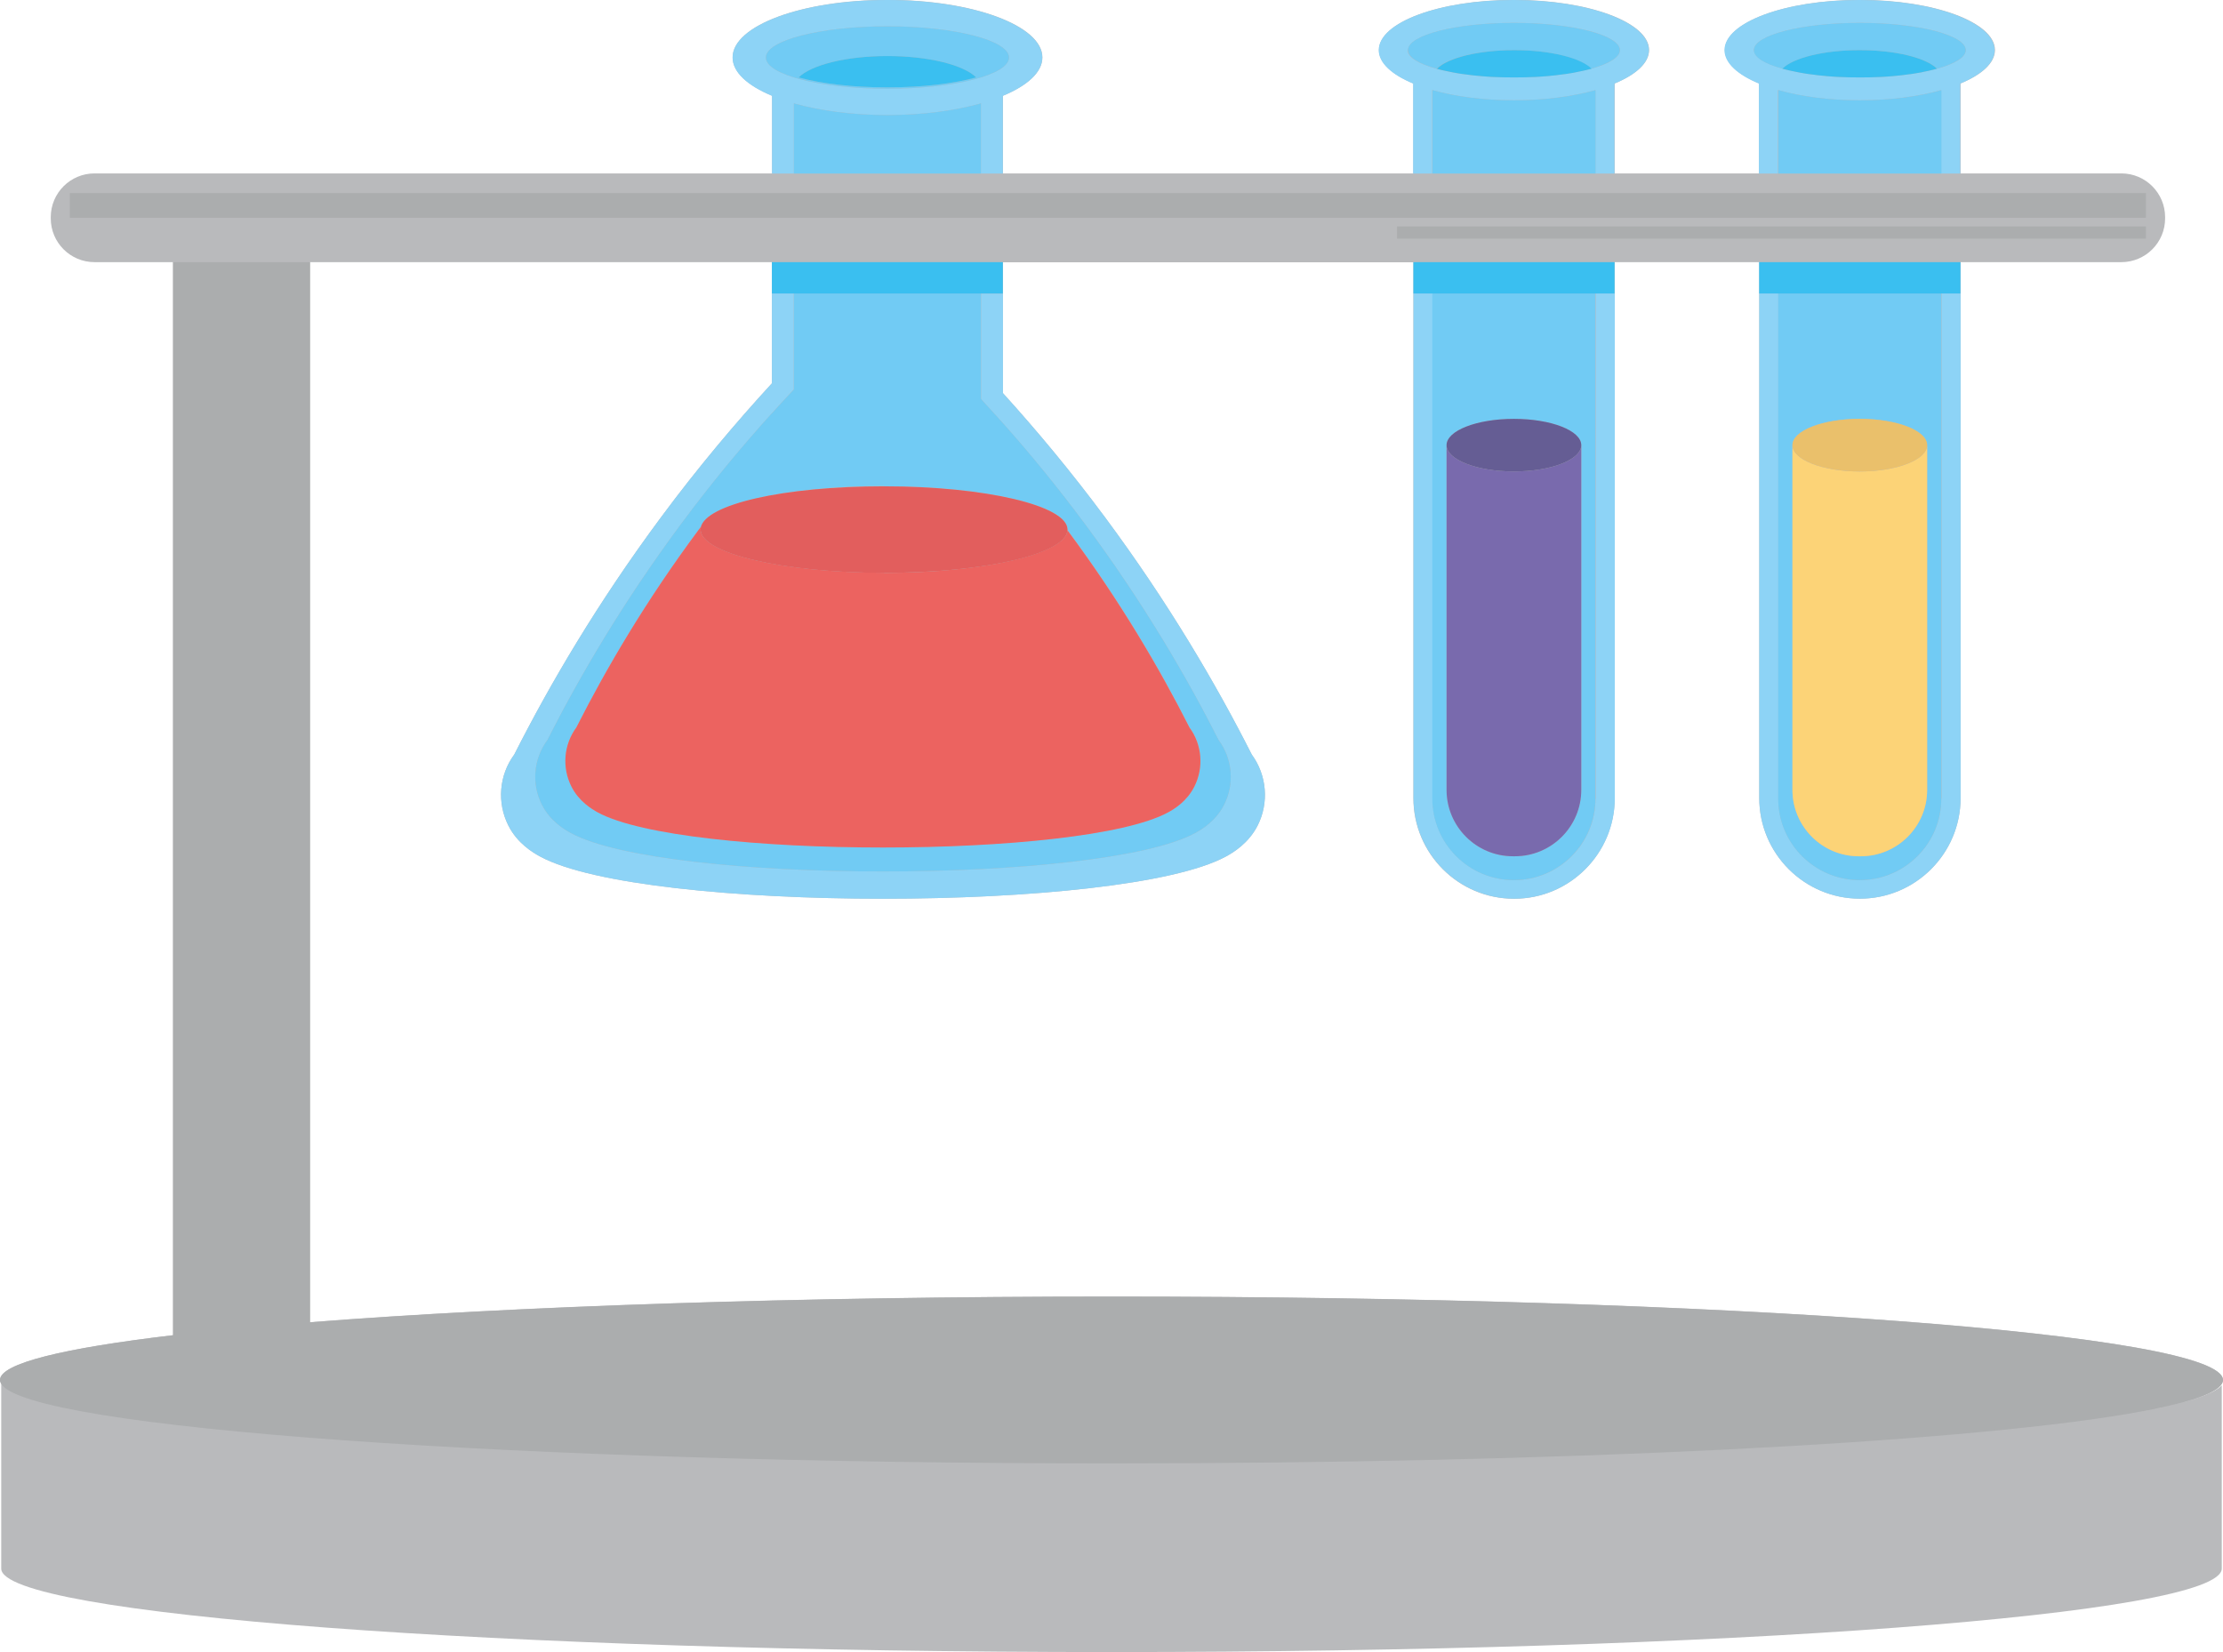 <?xml version="1.0" encoding="UTF-8"?>
<svg id="Layer_2" data-name="Layer 2" xmlns="http://www.w3.org/2000/svg" viewBox="0 0 180.86 134.43">
  <defs>
    <style>
      .cls-1 {
        fill: #796aad;
      }

      .cls-1, .cls-2, .cls-3, .cls-4, .cls-5, .cls-6, .cls-7, .cls-8, .cls-9, .cls-10, .cls-11 {
        stroke-width: 0px;
      }

      .cls-2 {
        fill: #abadae;
      }

      .cls-3 {
        fill: #b9babc;
      }

      .cls-4 {
        fill: #e25e5d;
      }

      .cls-5 {
        fill: #fcd377;
      }

      .cls-6 {
        fill: #655d94;
      }

      .cls-7 {
        fill: #8dd3f6;
      }

      .cls-8 {
        fill: #71cbf4;
      }

      .cls-9 {
        fill: #3abff0;
      }

      .cls-10 {
        fill: #ec6360;
      }

      .cls-11 {
        fill: #eac06b;
      }
    </style>
  </defs>
  <g id="Capa_1" data-name="Capa 1">
    <g>
      <path class="cls-3" d="M180.86,112.28h0c0-3.75-40.49-6.79-90.43-6.79-25.62,0-48.75.8-65.21,2.09V21.33h37.58v9.86c-2.94,3.2-6,6.82-9.03,10.91-5.14,6.93-9.02,13.54-11.93,19.29-1.24,1.68-1.42,3.92-.48,5.78.73,1.45,1.99,2.2,2.58,2.52,8.43,4.58,47.37,4.58,55.8,0,.59-.32,1.84-1.07,2.58-2.52.94-1.86.75-4.1-.48-5.78-2.91-5.75-6.79-12.36-11.93-19.29-2.79-3.76-5.59-7.11-8.31-10.11v-10.65h33.39v43.6c0,4.52,3.67,8.19,8.19,8.19s8.19-3.67,8.19-8.19V21.33h11.76v43.6c0,4.52,3.67,8.19,8.19,8.19s8.19-3.67,8.19-8.19V21.33h13.08c1.96,0,3.56-1.59,3.56-3.56v-.1c0-1.96-1.59-3.56-3.56-3.56h-13.08v-7.32c1.74-.72,2.8-1.67,2.8-2.72,0-2.25-4.92-4.08-10.99-4.08s-10.99,1.83-10.99,4.08c0,1.04,1.06,2,2.8,2.72v7.32h-11.76v-7.32c1.74-.72,2.8-1.67,2.8-2.72,0-2.25-4.92-4.08-10.99-4.08s-10.99,1.83-10.99,4.08c0,1.04,1.06,2,2.8,2.72v7.32h-33.39v-6.32c2-.83,3.21-1.92,3.21-3.12,0-2.58-5.64-4.68-12.6-4.68s-12.6,2.09-12.6,4.68c0,1.2,1.21,2.29,3.21,3.12v6.32H7.69c-1.96,0-3.56,1.59-3.56,3.56v.1c0,1.96,1.59,3.56,3.56,3.56h6.39v87.31c-8.92,1.05-14.08,2.3-14.08,3.64h0c0,.11.04.21.1.32v15.03H.1c0,3.75,40.44,6.79,90.33,6.79s90.32-3.04,90.33-6.79h0v-14.92c-.73.83-3.46,1.62-7.83,2.35,4.31-.72,7-1.5,7.73-2.33.13-.15.2-.3.2-.45Z"/>
      <path class="cls-7" d="M116.54,7.33c1.84.52,4.14.83,6.63.83s4.79-.31,6.63-.83v6.79h1.55v-7.32c1.74-.72,2.8-1.67,2.8-2.72,0-2.25-4.92-4.08-10.99-4.08s-10.99,1.83-10.99,4.08c0,1.04,1.06,2,2.8,2.72v7.32h1.55v-6.79ZM114.55,4.08c0-1.22,3.86-2.22,8.62-2.22s8.62.99,8.62,2.22c0,.59-.89,1.12-2.33,1.51,0,0,0,0,0,0-.02,0-.05.01-.08.02-.13.03-.26.07-.4.1-.07.02-.14.03-.22.05-.14.03-.29.06-.44.09-.08.02-.16.03-.24.05-.15.03-.31.05-.46.08-.09.01-.17.03-.26.04-.16.02-.32.04-.48.06-.1.01-.19.03-.29.04-.16.02-.33.03-.5.05-.1,0-.2.02-.31.03-.18.01-.36.03-.54.04-.1,0-.2.01-.31.02-.2.01-.4.02-.6.02-.09,0-.18,0-.28.01-.3,0-.6.01-.9.01s-.6,0-.9-.01c-.09,0-.18,0-.28-.01-.2,0-.4-.01-.6-.02-.1,0-.2-.01-.31-.02-.18-.01-.36-.02-.54-.04-.1,0-.2-.02-.31-.03-.17-.02-.34-.03-.5-.05-.1-.01-.19-.02-.29-.04-.16-.02-.33-.04-.48-.06-.09-.01-.18-.03-.26-.04-.16-.03-.31-.05-.46-.08-.08-.01-.16-.03-.24-.05-.15-.03-.3-.06-.44-.09-.07-.02-.14-.03-.22-.05-.14-.03-.27-.07-.4-.1-.02,0-.05-.01-.07-.02,0,0,0,0,0,0-1.44-.4-2.33-.93-2.33-1.51Z"/>
      <path class="cls-7" d="M129.81,64.98c0,3.66-2.97,6.63-6.63,6.63s-6.63-2.97-6.63-6.63V23.88h-1.55v41.05c0,4.52,3.67,8.19,8.19,8.19s8.19-3.67,8.19-8.19V23.88h-1.55v41.1Z"/>
      <path class="cls-8" d="M123.17,71.61c3.66,0,6.63-2.97,6.63-6.63V23.88h-13.27v41.1c0,3.66,2.97,6.63,6.63,6.63ZM117.69,36.22c0-1.18,2.45-2.14,5.48-2.14s5.48.96,5.48,2.14v28.05c0,2.98-2.42,5.4-5.4,5.4h-.16c-2.98,0-5.4-2.42-5.4-5.4v-28.05Z"/>
      <path class="cls-8" d="M123.17,8.16c-2.49,0-4.79-.31-6.63-.83v6.79h13.27v-6.79c-1.84.52-4.14.83-6.63.83Z"/>
      <path class="cls-8" d="M123.17,4.08c2.93,0,5.41.63,6.29,1.51,1.44-.4,2.33-.93,2.33-1.51,0-1.22-3.86-2.22-8.62-2.22s-8.62.99-8.62,2.22c0,.59.89,1.12,2.33,1.51.88-.88,3.36-1.51,6.29-1.51Z"/>
      <path class="cls-9" d="M116.88,5.59s0,0,0,0c.02,0,.05.01.07.02.13.03.26.07.4.1.07.02.14.03.22.05.14.03.29.06.44.09.08.01.16.03.24.05.15.03.31.05.46.08.09.01.17.03.26.04.16.02.32.04.48.06.1.01.19.02.29.04.16.02.33.03.5.05.1,0,.2.02.31.03.18.01.36.03.54.04.1,0,.2.01.31.02.2.01.4.02.6.02.09,0,.18,0,.28.01.3,0,.6.01.9.01s.6,0,.9-.01c.09,0,.18,0,.28-.01.2,0,.4-.01.6-.02.1,0,.21-.01.31-.02.18-.01.36-.02.54-.04.1,0,.21-.02.31-.03.17-.02.34-.03.5-.05.1-.01.19-.02.29-.04.16-.02.32-.04.48-.06.09-.01.18-.03.26-.04.16-.02.31-.05.46-.08.08-.01.16-.03.24-.05.15-.03.29-.06.44-.09.07-.02.14-.03.22-.05.14-.03.27-.07.4-.1.02,0,.05-.01.08-.02,0,0,0,0,0,0-.88-.88-3.36-1.51-6.29-1.51s-5.41.63-6.29,1.51Z"/>
      <path class="cls-1" d="M123.09,69.67h.16c2.98,0,5.4-2.42,5.4-5.4v-28.05c0,1.18-2.45,2.14-5.48,2.14s-5.48-.96-5.48-2.14v28.05c0,2.98,2.42,5.4,5.4,5.4Z"/>
      <path class="cls-6" d="M123.17,38.36c3.03,0,5.48-.96,5.48-2.14s-2.45-2.14-5.48-2.14-5.48.96-5.48,2.14,2.45,2.14,5.48,2.14Z"/>
      <path class="cls-7" d="M79.81,32.46c.59.64,1.18,1.29,1.78,1.96,2.2,2.48,4.46,5.22,6.7,8.24,4.68,6.31,8.21,12.33,10.86,17.56,1.13,1.53,1.3,3.57.44,5.26-.67,1.32-1.81,2.01-2.35,2.3-7.68,4.17-43.12,4.17-50.8,0-.53-.29-1.68-.97-2.35-2.3-.86-1.69-.69-3.73.44-5.26,2.65-5.23,6.18-11.25,10.86-17.56,2.49-3.35,4.98-6.35,7.41-9.04.6-.66,1.19-1.31,1.78-1.93v-7.81h-1.78v7.31c-2.94,3.2-6,6.82-9.03,10.91-5.14,6.93-9.02,13.54-11.93,19.29-1.24,1.68-1.42,3.92-.48,5.78.73,1.45,1.99,2.2,2.58,2.52,8.43,4.58,47.37,4.58,55.8,0,.59-.32,1.84-1.07,2.58-2.52.94-1.86.75-4.1-.48-5.78-2.91-5.75-6.79-12.36-11.93-19.29-2.79-3.76-5.59-7.11-8.31-10.11v-8.1h-1.78v8.58Z"/>
      <path class="cls-7" d="M64.59,8.41c2.12.6,4.75.95,7.61.95s5.5-.35,7.61-.95v5.71h1.78v-6.32c2-.83,3.21-1.92,3.21-3.12,0-2.58-5.64-4.68-12.6-4.68s-12.6,2.09-12.6,4.68c0,1.2,1.21,2.29,3.21,3.12v6.32h1.78v-5.71ZM62.31,4.68c0-1.4,4.43-2.54,9.89-2.54s9.89,1.14,9.89,2.54-4.43,2.54-9.89,2.54-9.89-1.14-9.89-2.54Z"/>
      <path class="cls-8" d="M72.2,9.36c-2.86,0-5.5-.35-7.61-.95v5.71h15.22v-5.71c-2.12.6-4.75.95-7.61.95Z"/>
      <path class="cls-8" d="M82.09,4.68c0-1.4-4.43-2.54-9.89-2.54s-9.89,1.14-9.89,2.54,4.43,2.54,9.89,2.54,9.89-1.14,9.89-2.54ZM72.2,4.56c3.36,0,6.21.73,7.22,1.74-1.8.5-4.37.81-7.22.81s-5.41-.31-7.22-.81c1.01-1.01,3.86-1.74,7.22-1.74Z"/>
      <path class="cls-9" d="M79.42,6.3c-1.01-1.01-3.86-1.74-7.22-1.74s-6.21.73-7.22,1.74c1.8.5,4.37.81,7.22.81s5.41-.31,7.22-.81Z"/>
      <path class="cls-8" d="M62.8,33.62c-2.43,2.69-4.93,5.69-7.41,9.04-4.68,6.31-8.21,12.33-10.86,17.56-1.13,1.53-1.3,3.57-.44,5.26.67,1.32,1.81,2.01,2.35,2.3,7.68,4.17,43.12,4.17,50.8,0,.53-.29,1.68-.97,2.35-2.3.86-1.69.69-3.73-.44-5.26-2.65-5.23-6.18-11.25-10.86-17.56-2.24-3.02-4.49-5.76-6.7-8.24-.6-.67-1.19-1.32-1.78-1.96v-8.58h-15.22v7.81c-.59.62-1.18,1.27-1.78,1.93ZM71.93,39.56c8.25,0,14.93,1.58,14.93,3.52,0,.02,0,.04,0,.06,0,0,0,0,0,0,4.28,5.76,7.5,11.26,9.92,16.04,1.03,1.4,1.18,3.26.4,4.81-.61,1.21-1.66,1.83-2.14,2.1-7.01,3.81-39.39,3.81-46.4,0-.49-.26-1.53-.89-2.14-2.1-.78-1.55-.63-3.41.4-4.81,2.42-4.78,5.64-10.28,9.92-16.04.06-.08.12-.17.19-.25h.02c.39-1.86,6.91-3.35,14.91-3.35Z"/>
      <path class="cls-10" d="M71.93,46.6c-8.25,0-14.93-1.58-14.93-3.52,0-.06,0-.12.02-.18h-.02c-.06.08-.12.16-.19.25-4.28,5.76-7.5,11.26-9.92,16.04-1.03,1.4-1.18,3.26-.4,4.81.61,1.21,1.66,1.83,2.14,2.1,7.01,3.81,39.39,3.81,46.4,0,.49-.26,1.53-.89,2.14-2.1.78-1.55.63-3.41-.4-4.81-2.42-4.78-5.64-10.28-9.92-16.04,0,0,0,0,0,0-.15,1.91-6.77,3.46-14.92,3.46Z"/>
      <path class="cls-4" d="M57.02,42.91c-.01.06-.02.12-.02.18,0,1.94,6.68,3.52,14.93,3.52s14.78-1.54,14.92-3.46c0-.02,0-.04,0-.06,0-1.95-6.68-3.52-14.93-3.52s-14.52,1.48-14.91,3.35Z"/>
      <path class="cls-2" d="M90.43,105.5c-25.62,0-48.75.8-65.21,2.09V21.33h-11.14v87.31c-8.92,1.05-14.08,2.3-14.08,3.64h0c0,.11.04.21.1.32,2.22,3.6,41.81,6.47,90.33,6.47,36.73,0,68.34-1.64,82.5-4,4.31-.72,7-1.5,7.73-2.33.13-.15.2-.3.2-.45h0c0-3.75-40.49-6.79-90.43-6.79Z"/>
      <polygon class="cls-9" points="62.8 23.88 64.59 23.88 79.81 23.88 81.59 23.88 81.59 21.33 62.8 21.33 62.8 23.88"/>
      <polygon class="cls-9" points="114.99 23.88 116.54 23.88 129.81 23.88 131.36 23.88 131.36 21.33 114.99 21.33 114.99 23.88"/>
      <path class="cls-7" d="M157.94,64.98c0,3.66-2.97,6.63-6.63,6.63s-6.63-2.97-6.63-6.63V23.88h-1.55v41.05c0,4.52,3.67,8.19,8.19,8.19s8.19-3.67,8.19-8.19V23.88h-1.55v41.1Z"/>
      <path class="cls-7" d="M144.67,7.33c1.84.52,4.14.83,6.63.83s4.79-.31,6.63-.83v6.79h1.55v-7.32c1.74-.72,2.8-1.67,2.8-2.72,0-2.25-4.92-4.08-10.99-4.08s-10.99,1.83-10.99,4.08c0,1.04,1.06,2,2.8,2.72v7.32h1.55v-6.79ZM142.69,4.08c0-1.22,3.86-2.22,8.62-2.22s8.62.99,8.62,2.22c0,.59-.89,1.12-2.33,1.51,0,0,0,0,0,0-.02,0-.05.01-.07.02-.13.03-.27.07-.4.1-.07.02-.14.03-.21.05-.14.03-.29.06-.44.09-.08.02-.15.03-.23.05-.15.03-.31.05-.47.08-.09.01-.17.03-.26.04-.16.02-.32.04-.48.06-.1.01-.19.02-.29.04-.16.02-.33.03-.51.05-.1,0-.2.02-.3.03-.18.01-.36.03-.54.04-.1,0-.2.01-.3.02-.2.01-.4.02-.6.02-.09,0-.18,0-.27.01-.3,0-.6.01-.9.01s-.6,0-.9-.01c-.09,0-.18,0-.28-.01-.2,0-.4-.01-.6-.02-.1,0-.2-.01-.31-.02-.18-.01-.36-.02-.54-.04-.1,0-.2-.02-.31-.03-.17-.02-.34-.03-.5-.05-.1-.01-.19-.02-.29-.04-.16-.02-.33-.04-.48-.06-.09-.01-.18-.03-.26-.04-.16-.03-.31-.05-.46-.08-.08-.01-.16-.03-.24-.05-.15-.03-.3-.06-.44-.09-.07-.02-.14-.03-.22-.05-.14-.03-.27-.07-.4-.1-.02,0-.05-.01-.07-.02,0,0,0,0,0,0-1.44-.4-2.33-.93-2.33-1.51Z"/>
      <path class="cls-8" d="M151.31,71.61c3.66,0,6.63-2.97,6.63-6.63V23.88h-13.27v41.1c0,3.66,2.97,6.63,6.63,6.63ZM145.83,36.22c0-1.18,2.45-2.14,5.48-2.14s5.48.96,5.48,2.14v28.05c0,2.98-2.42,5.4-5.4,5.4h-.16c-2.98,0-5.4-2.42-5.4-5.4v-28.05Z"/>
      <path class="cls-8" d="M151.31,8.16c-2.49,0-4.79-.31-6.63-.83v6.79h13.27v-6.79c-1.84.52-4.14.83-6.63.83Z"/>
      <path class="cls-8" d="M151.31,4.08c2.93,0,5.41.63,6.29,1.51,1.44-.4,2.33-.93,2.33-1.51,0-1.22-3.86-2.22-8.62-2.22s-8.62.99-8.62,2.22c0,.59.89,1.12,2.33,1.51.88-.88,3.36-1.51,6.29-1.51Z"/>
      <path class="cls-9" d="M145.02,5.59s0,0,0,0c.02,0,.05.01.07.02.13.03.26.07.4.1.07.02.14.03.22.05.14.03.29.06.44.09.08.01.16.03.24.05.15.03.31.05.46.08.09.01.17.03.26.04.16.02.32.04.48.06.1.01.19.02.29.04.16.02.33.03.5.05.1,0,.2.02.31.03.18.01.36.03.54.04.1,0,.2.01.31.02.2.01.4.02.6.02.09,0,.18,0,.28.01.3,0,.6.01.9.01s.6,0,.9-.01c.09,0,.18,0,.27-.01.2,0,.4-.01.6-.02.1,0,.2-.01.3-.02.18-.01.36-.02.54-.04.1,0,.2-.02.3-.03.17-.02.34-.03.51-.05.1-.01.19-.02.29-.04.16-.02.33-.04.48-.06.09-.01.17-.03.26-.04.16-.02.31-.05.47-.08.08-.01.16-.03.23-.05.15-.03.3-.06.44-.09.07-.02.14-.03.21-.05.14-.03.27-.07.4-.1.02,0,.05-.01.07-.02,0,0,0,0,0,0-.88-.88-3.36-1.51-6.29-1.51s-5.41.63-6.29,1.51Z"/>
      <path class="cls-5" d="M151.23,69.67h.16c2.98,0,5.4-2.42,5.4-5.4v-28.05c0,1.18-2.45,2.14-5.48,2.14s-5.48-.96-5.48-2.14v28.05c0,2.98,2.42,5.4,5.4,5.4Z"/>
      <path class="cls-11" d="M151.31,38.36c3.03,0,5.48-.96,5.48-2.14s-2.45-2.14-5.48-2.14-5.48.96-5.48,2.14,2.45,2.14,5.48,2.14Z"/>
      <polygon class="cls-9" points="143.12 23.88 144.67 23.88 157.94 23.88 159.5 23.88 159.5 21.33 143.12 21.33 143.12 23.88"/>
      <rect class="cls-2" x="5.68" y="15.71" width="168.91" height="2.01"/>
      <polygon class="cls-2" points="143.12 18.42 131.36 18.42 114.99 18.42 113.66 18.42 113.66 19.42 174.59 19.42 174.59 18.42 159.5 18.42 143.12 18.42"/>
    </g>
  </g>
</svg>
